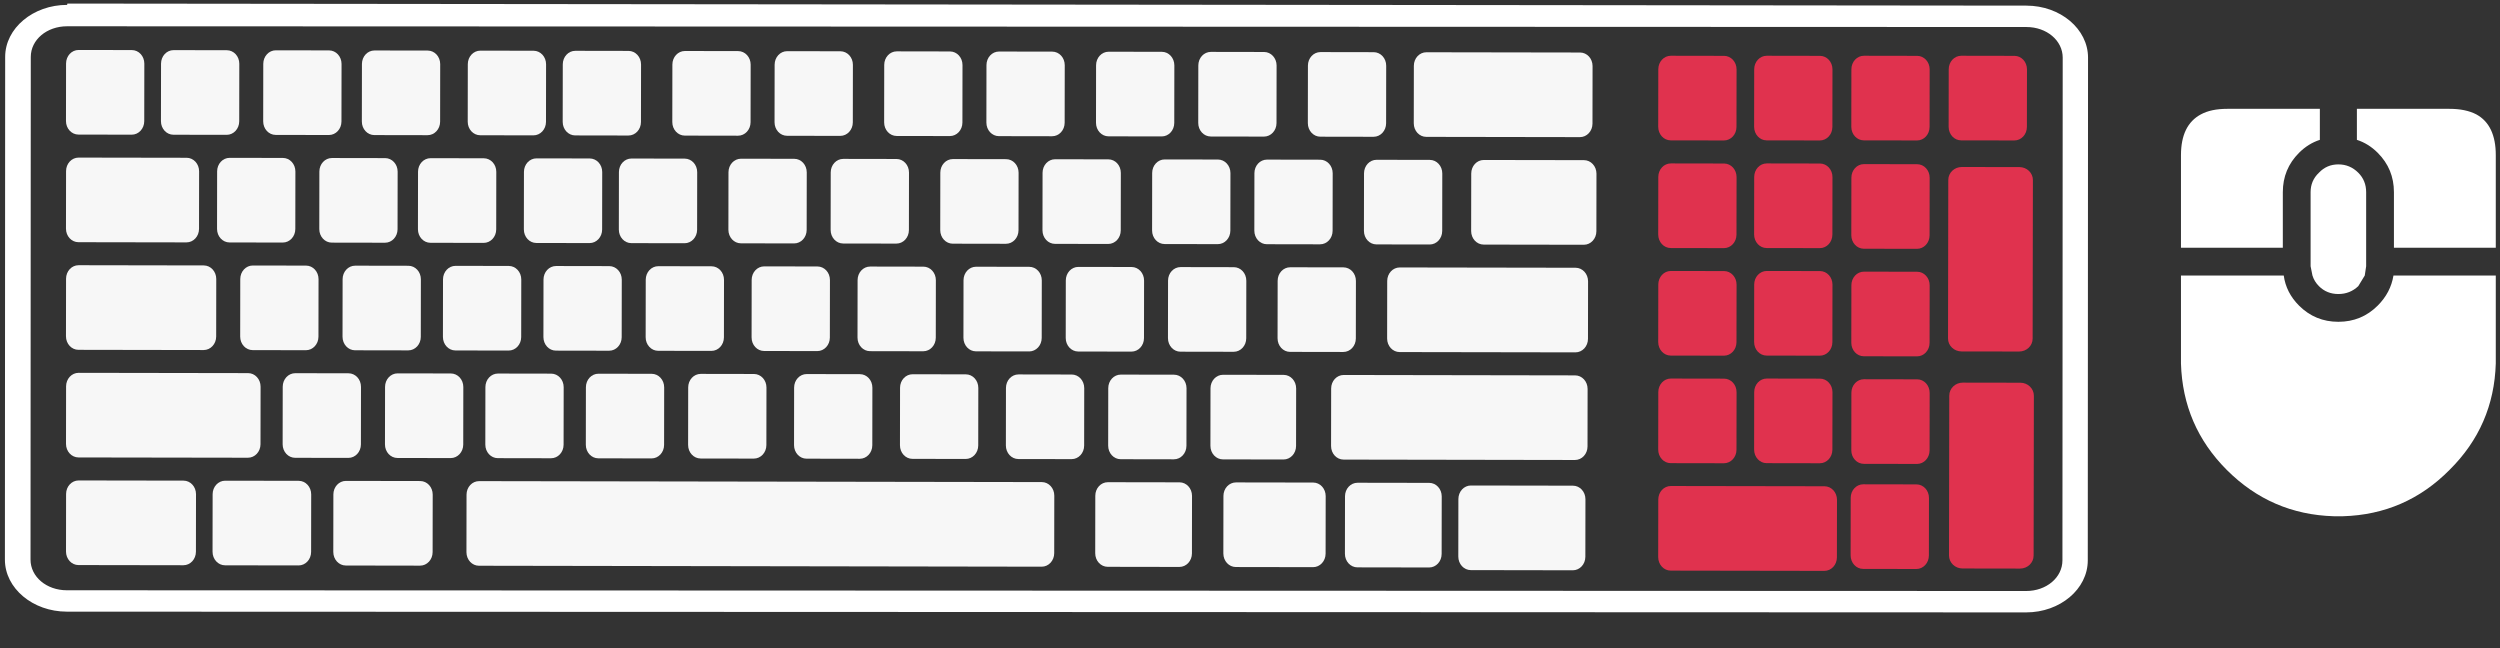 <?xml version="1.0" encoding="UTF-8" standalone="no"?>
<!-- Created with Inkscape (http://www.inkscape.org/) -->

<svg
   id="svg2"
   viewBox="0 0 270 70"
   version="1.2"
   width="270"
   height="70"
   xml:space="preserve"
   xmlns="http://www.w3.org/2000/svg"
   xmlns:svg="http://www.w3.org/2000/svg"
   xmlns:rdf="http://www.w3.org/1999/02/22-rdf-syntax-ns#"
   xmlns:cc="http://creativecommons.org/ns#"
   xmlns:dc="http://purl.org/dc/elements/1.1/"><rect x="0" y="0" width="270" height="70" fill="#333333" stroke="none"/><title
     id="title3716">keyboard</title><defs
     id="defs4"><style
       id="style4444"
       type="text/css" /><style
       id="style4444-3"
       type="text/css" /><style
       id="style4444-4"
       type="text/css" /></defs><flowRoot
     id="flowRoot6403"
     xml:space="preserve"
     style="font-style:italic;font-weight:bold;line-height:0.01%;font-family:'Plasmatica Rev';fill:#00aa00;stroke:#00aa00"
     transform="matrix(0.169,2.124,-2.124,0.169,479.229,-943.735)">
      <flowPara
   id="flowPara6409"
   style="font-size:8px;line-height:1.25" />
    </flowRoot><path
     id="rect454"
     style="opacity:0.96;fill:#ffffff;fill-opacity:1;stroke:none;stroke-width:0.559;stroke-opacity:1"
     d="m 8.49,5.397 5.748,0.01 c 0.749,0.001 1.351,0.654 1.35,1.464 l -0.009,6.214 c -0.001,0.81 -0.605,1.461 -1.355,1.46 l -5.748,-0.01 c -0.749,-0.001 -1.352,-0.654 -1.35,-1.464 l 0.009,-6.214 c 0.001,-0.81 0.605,-1.461 1.355,-1.46 z" /><path
     id="rect456"
     style="opacity:0.96;fill:#ffffff;fill-opacity:1;stroke:none;stroke-width:0.559;stroke-opacity:1"
     d="m 18.747,5.414 5.748,0.01 c 0.749,0.001 1.352,0.654 1.35,1.464 l -0.009,6.214 c -0.001,0.81 -0.605,1.461 -1.355,1.46 l -5.748,-0.01 c -0.749,-0.001 -1.352,-0.654 -1.35,-1.464 l 0.009,-6.214 C 17.394,6.064 17.998,5.413 18.747,5.414 Z" /><path
     id="rect458"
     style="opacity:0.96;fill:#ffffff;fill-opacity:1;stroke:none;stroke-width:0.559;stroke-opacity:1"
     d="m 29.789,5.433 5.748,0.01 c 0.749,0.001 1.351,0.654 1.35,1.464 l -0.009,6.214 c -0.001,0.81 -0.605,1.461 -1.355,1.46 l -5.748,-0.01 c -0.749,-0.001 -1.351,-0.654 -1.35,-1.464 l 0.009,-6.214 c 0.001,-0.81 0.605,-1.461 1.355,-1.46 z" /><path
     id="rect460"
     style="opacity:0.96;fill:#ffffff;fill-opacity:1;stroke:none;stroke-width:0.559;stroke-opacity:1"
     d="m 40.444,5.451 5.748,0.01 c 0.749,0.001 1.351,0.654 1.35,1.464 l -0.009,6.214 c -0.001,0.81 -0.605,1.461 -1.355,1.46 l -5.748,-0.01 c -0.749,-0.001 -1.352,-0.654 -1.35,-1.464 l 0.009,-6.214 c 0.001,-0.81 0.605,-1.461 1.355,-1.46 z" /><path
     id="rect462"
     style="opacity:0.96;fill:#ffffff;fill-opacity:1;stroke:none;stroke-width:0.559;stroke-opacity:1"
     d="m 51.878,5.47 5.748,0.01 c 0.749,0.001 1.352,0.654 1.35,1.464 l -0.009,6.214 c -0.001,0.81 -0.605,1.461 -1.355,1.46 l -5.748,-0.01 c -0.749,-0.001 -1.352,-0.654 -1.35,-1.464 l 0.009,-6.214 c 0.001,-0.81 0.605,-1.461 1.355,-1.46 z" /><path
     id="rect464"
     style="opacity:0.96;fill:#ffffff;fill-opacity:1;stroke:none;stroke-width:0.559;stroke-opacity:1"
     d="m 62.135,5.488 5.748,0.01 c 0.749,0.001 1.351,0.654 1.35,1.464 l -0.009,6.214 c -0.001,0.81 -0.605,1.461 -1.355,1.46 l -5.748,-0.01 c -0.749,-0.001 -1.351,-0.654 -1.35,-1.464 l 0.009,-6.214 C 60.782,6.138 61.386,5.486 62.135,5.488 Z" /><path
     id="rect466"
     style="opacity:0.96;fill:#ffffff;fill-opacity:1;stroke:none;stroke-width:0.559;stroke-opacity:1"
     d="m 73.973,5.508 5.748,0.01 c 0.749,0.001 1.352,0.654 1.35,1.464 l -0.009,6.214 c -0.001,0.81 -0.605,1.461 -1.355,1.46 l -5.748,-0.01 c -0.749,-0.001 -1.352,-0.654 -1.35,-1.464 l 0.009,-6.214 c 0.001,-0.81 0.605,-1.461 1.355,-1.46 z" /><path
     id="rect468"
     style="opacity:0.96;fill:#ffffff;fill-opacity:1;stroke:none;stroke-width:0.559;stroke-opacity:1"
     d="m 85.015,5.527 5.748,0.01 c 0.749,0.001 1.352,0.654 1.35,1.464 l -0.009,6.214 c -0.001,0.81 -0.605,1.461 -1.355,1.46 l -5.748,-0.01 c -0.749,-0.001 -1.352,-0.654 -1.35,-1.464 l 0.009,-6.214 c 0.001,-0.81 0.605,-1.461 1.355,-1.46 z" /><path
     id="rect470"
     style="opacity:0.96;fill:#ffffff;fill-opacity:1;stroke:none;stroke-width:0.559;stroke-opacity:1"
     d="m 96.852,5.547 5.748,0.01 c 0.749,0.001 1.351,0.654 1.35,1.464 l -0.009,6.214 c -0.001,0.81 -0.605,1.461 -1.355,1.46 l -5.748,-0.01 c -0.749,-0.001 -1.351,-0.654 -1.35,-1.464 l 0.009,-6.214 c 0.001,-0.81 0.605,-1.461 1.355,-1.46 z" /><path
     id="rect472"
     style="opacity:0.96;fill:#ffffff;fill-opacity:1;stroke:none;stroke-width:0.559;stroke-opacity:1"
     d="m 107.894,5.566 5.748,0.01 c 0.749,0.001 1.351,0.654 1.35,1.464 l -0.009,6.214 c -10e-4,0.81 -0.605,1.461 -1.355,1.46 l -5.748,-0.01 c -0.749,-0.001 -1.351,-0.654 -1.35,-1.464 l 0.009,-6.214 c 0.001,-0.81 0.605,-1.461 1.355,-1.46 z" /><path
     id="rect474"
     style="opacity:0.96;fill:#ffffff;fill-opacity:1;stroke:none;stroke-width:0.559;stroke-opacity:1"
     d="m 119.732,5.586 5.748,0.01 c 0.749,0.001 1.351,0.654 1.35,1.464 l -0.009,6.214 c -10e-4,0.81 -0.605,1.461 -1.355,1.46 l -5.748,-0.01 c -0.749,-0.001 -1.351,-0.654 -1.35,-1.464 l 0.009,-6.214 c 0.001,-0.81 0.605,-1.461 1.355,-1.46 z" /><path
     id="rect476"
     style="opacity:0.96;fill:#ffffff;fill-opacity:1;stroke:none;stroke-width:0.559;stroke-opacity:1"
     d="m 130.774,5.604 5.748,0.01 c 0.749,0.001 1.351,0.654 1.35,1.464 l -0.009,6.214 c -10e-4,0.81 -0.605,1.461 -1.355,1.46 l -5.748,-0.01 c -0.749,-0.001 -1.351,-0.654 -1.35,-1.464 l 0.009,-6.214 c 0.001,-0.81 0.605,-1.461 1.355,-1.46 z" /><path
     id="rect478"
     style="opacity:0.96;fill:#ffffff;fill-opacity:1;stroke:none;stroke-width:0.559;stroke-opacity:1"
     d="m 142.611,5.625 5.748,0.01 c 0.749,0.001 1.352,0.654 1.35,1.464 l -0.009,6.214 c -10e-4,0.81 -0.605,1.461 -1.355,1.46 l -5.748,-0.01 c -0.749,-0.001 -1.351,-0.654 -1.35,-1.464 l 0.009,-6.214 c 0.001,-0.81 0.605,-1.461 1.355,-1.46 z" /><path
     id="rect480"
     style="opacity:0.96;fill:#ffffff;fill-opacity:1;stroke:none;stroke-width:0.559;stroke-opacity:1"
     d="m 154.051,5.644 16.596,0.028 c 0.749,0.001 1.351,0.654 1.35,1.464 l -0.009,6.214 c -10e-4,0.81 -0.605,1.461 -1.355,1.46 l -16.596,-0.028 c -0.749,-0.001 -1.351,-0.654 -1.35,-1.464 l 0.009,-6.214 c 0.001,-0.81 0.605,-1.461 1.355,-1.46 z" /><path
     id="rect482"
     style="opacity:0.96;fill:#ffffff;fill-opacity:1;stroke:none;stroke-width:0.559;stroke-opacity:1"
     d="m 8.489,17.02 11.665,0.02 c 0.749,0.001 1.351,0.654 1.35,1.464 l -0.009,6.214 c -0.001,0.81 -0.605,1.461 -1.355,1.46 L 8.476,26.158 c -0.749,-0.001 -1.352,-0.654 -1.35,-1.464 l 0.009,-6.214 c 0.001,-0.81 0.605,-1.461 1.355,-1.46 z" /><path
     id="rect484"
     style="opacity:0.96;fill:#ffffff;fill-opacity:1;stroke:none;stroke-width:0.559;stroke-opacity:1"
     d="m 24.805,17.047 5.748,0.01 c 0.749,0.001 1.352,0.654 1.35,1.464 l -0.009,6.214 c -0.001,0.81 -0.605,1.461 -1.355,1.46 l -5.748,-0.01 c -0.749,-0.001 -1.351,-0.654 -1.35,-1.464 l 0.009,-6.214 c 0.001,-0.81 0.605,-1.461 1.355,-1.46 z" /><path
     id="rect486"
     style="opacity:0.96;fill:#ffffff;fill-opacity:1;stroke:none;stroke-width:0.559;stroke-opacity:1"
     d="m 35.847,17.066 5.748,0.01 c 0.749,0.001 1.352,0.654 1.35,1.464 l -0.009,6.214 c -0.001,0.81 -0.605,1.461 -1.355,1.46 l -5.748,-0.01 c -0.749,-0.001 -1.352,-0.654 -1.35,-1.464 l 0.009,-6.214 c 0.001,-0.81 0.605,-1.461 1.355,-1.46 z" /><path
     id="rect488"
     style="opacity:0.96;fill:#ffffff;fill-opacity:1;stroke:none;stroke-width:0.559;stroke-opacity:1"
     d="m 46.502,17.084 5.748,0.01 c 0.749,0.001 1.352,0.654 1.35,1.464 l -0.009,6.214 c -0.001,0.81 -0.605,1.461 -1.355,1.46 l -5.748,-0.01 c -0.749,-0.001 -1.352,-0.654 -1.35,-1.464 l 0.009,-6.214 c 0.001,-0.81 0.605,-1.461 1.355,-1.46 z" /><path
     id="rect490"
     style="opacity:0.96;fill:#ffffff;fill-opacity:1;stroke:none;stroke-width:0.559;stroke-opacity:1"
     d="m 57.941,17.104 5.748,0.01 c 0.749,0.001 1.352,0.654 1.35,1.464 l -0.009,6.214 c -0.001,0.81 -0.605,1.461 -1.355,1.46 l -5.748,-0.01 c -0.749,-0.001 -1.351,-0.654 -1.35,-1.464 l 0.009,-6.214 c 0.001,-0.81 0.605,-1.461 1.355,-1.46 z" /><path
     id="rect492"
     style="opacity:0.96;fill:#ffffff;fill-opacity:1;stroke:none;stroke-width:0.559;stroke-opacity:1"
     d="m 68.199,17.121 5.748,0.01 c 0.749,0.001 1.351,0.654 1.35,1.464 l -0.009,6.214 c -0.001,0.81 -0.605,1.461 -1.355,1.46 l -5.748,-0.01 c -0.749,-0.001 -1.352,-0.654 -1.35,-1.464 l 0.009,-6.214 c 0.001,-0.81 0.605,-1.461 1.355,-1.46 z" /><path
     id="rect494"
     style="opacity:0.96;fill:#ffffff;fill-opacity:1;stroke:none;stroke-width:0.559;stroke-opacity:1"
     d="m 80.031,17.141 5.748,0.01 c 0.749,0.001 1.351,0.654 1.35,1.464 l -0.009,6.214 c -0.001,0.81 -0.605,1.461 -1.355,1.46 l -5.748,-0.01 c -0.749,-0.001 -1.351,-0.654 -1.35,-1.464 l 0.009,-6.214 c 0.001,-0.81 0.605,-1.461 1.355,-1.46 z" /><path
     id="rect496"
     style="opacity:0.96;fill:#ffffff;fill-opacity:1;stroke:none;stroke-width:0.559;stroke-opacity:1"
     d="m 91.073,17.16 5.748,0.01 c 0.749,0.001 1.352,0.654 1.35,1.464 l -0.009,6.214 c -0.001,0.81 -0.605,1.461 -1.355,1.46 l -5.748,-0.01 c -0.749,-0.001 -1.352,-0.654 -1.35,-1.464 l 0.009,-6.214 c 0.001,-0.81 0.605,-1.461 1.355,-1.46 z" /><path
     id="rect498"
     style="opacity:0.96;fill:#ffffff;fill-opacity:1;stroke:none;stroke-width:0.559;stroke-opacity:1"
     d="m 102.91,17.18 5.748,0.01 c 0.749,0.001 1.351,0.654 1.35,1.464 l -0.009,6.214 c -0.001,0.81 -0.605,1.461 -1.355,1.46 l -5.748,-0.01 c -0.749,-0.001 -1.351,-0.654 -1.35,-1.464 l 0.009,-6.214 c 0.001,-0.81 0.605,-1.461 1.355,-1.46 z" /><path
     id="rect500"
     style="opacity:0.96;fill:#ffffff;fill-opacity:1;stroke:none;stroke-width:0.559;stroke-opacity:1"
     d="m 113.952,17.199 5.748,0.01 c 0.749,0.001 1.351,0.654 1.35,1.464 l -0.009,6.214 c -0.001,0.81 -0.605,1.461 -1.355,1.46 l -5.748,-0.01 c -0.749,-0.001 -1.351,-0.654 -1.35,-1.464 l 0.009,-6.214 c 0.001,-0.81 0.605,-1.461 1.355,-1.46 z" /><path
     id="rect502"
     style="opacity:0.96;fill:#ffffff;fill-opacity:1;stroke:none;stroke-width:0.559;stroke-opacity:1"
     d="m 125.79,17.219 5.748,0.01 c 0.749,0.001 1.351,0.654 1.35,1.464 l -0.009,6.214 c -0.001,0.81 -0.605,1.461 -1.355,1.46 l -5.748,-0.01 c -0.749,-0.001 -1.351,-0.654 -1.35,-1.464 l 0.009,-6.214 c 0.001,-0.81 0.605,-1.461 1.355,-1.46 z" /><path
     id="rect504"
     style="opacity:0.96;fill:#ffffff;fill-opacity:1;stroke:none;stroke-width:0.559;stroke-opacity:1"
     d="m 136.832,17.238 5.748,0.01 c 0.749,0.001 1.351,0.654 1.35,1.464 l -0.009,6.214 c -0.001,0.81 -0.605,1.461 -1.355,1.46 l -5.748,-0.01 c -0.749,-0.001 -1.351,-0.654 -1.35,-1.464 l 0.009,-6.214 c 0.001,-0.81 0.605,-1.461 1.355,-1.46 z" /><path
     id="rect506"
     style="opacity:0.96;fill:#ffffff;fill-opacity:1;stroke:none;stroke-width:0.559;stroke-opacity:1"
     d="m 148.669,17.258 5.748,0.01 c 0.749,0.001 1.351,0.654 1.35,1.464 l -0.009,6.214 c -0.001,0.81 -0.605,1.461 -1.355,1.46 l -5.748,-0.01 c -0.749,-0.001 -1.351,-0.654 -1.35,-1.464 l 0.009,-6.214 c 0.001,-0.81 0.605,-1.461 1.355,-1.46 z" /><path
     id="rect508"
     style="opacity:0.96;fill:#ffffff;fill-opacity:1;stroke:none;stroke-width:0.559;stroke-opacity:1"
     d="m 160.249,17.278 10.82,0.018 c 0.749,0.001 1.351,0.654 1.35,1.464 l -0.009,6.214 c -0.001,0.81 -0.605,1.461 -1.355,1.46 l -10.82,-0.018 c -0.749,-0.001 -1.351,-0.654 -1.35,-1.464 l 0.009,-6.214 c 0.001,-0.81 0.605,-1.461 1.355,-1.46 z" /><path
     id="rect510"
     style="opacity:0.96;fill:#ffffff;fill-opacity:1;stroke:none;stroke-width:0.559;stroke-opacity:1"
     d="m 8.488,28.643 13.518,0.023 c 0.749,0.001 1.351,0.654 1.35,1.464 l -0.009,6.214 c -0.001,0.81 -0.605,1.461 -1.355,1.46 L 8.475,37.781 c -0.749,-0.001 -1.352,-0.654 -1.35,-1.464 l 0.009,-6.214 c 0.001,-0.81 0.605,-1.461 1.355,-1.46 z" /><path
     id="rect512"
     style="opacity:0.96;fill:#ffffff;fill-opacity:1;stroke:none;stroke-width:0.559;stroke-opacity:1"
     d="m 27.304,28.675 5.748,0.01 c 0.749,0.001 1.352,0.654 1.35,1.464 l -0.009,6.214 c -0.001,0.81 -0.605,1.461 -1.355,1.46 l -5.748,-0.01 c -0.749,-0.001 -1.352,-0.654 -1.35,-1.464 l 0.009,-6.214 c 0.001,-0.81 0.605,-1.461 1.355,-1.46 z" /><path
     id="rect514"
     style="opacity:0.96;fill:#ffffff;fill-opacity:1;stroke:none;stroke-width:0.559;stroke-opacity:1"
     d="m 38.357,28.693 5.748,0.01 c 0.749,0.001 1.352,0.654 1.35,1.464 l -0.009,6.214 c -0.001,0.81 -0.605,1.461 -1.355,1.46 l -5.748,-0.01 c -0.749,-0.001 -1.351,-0.654 -1.35,-1.464 l 0.009,-6.214 c 0.001,-0.81 0.605,-1.461 1.355,-1.46 z" /><path
     id="rect516"
     style="opacity:0.96;fill:#ffffff;fill-opacity:1;stroke:none;stroke-width:0.559;stroke-opacity:1"
     d="m 49.2,28.712 5.748,0.01 c 0.749,0.001 1.351,0.654 1.35,1.464 l -0.009,6.214 c -0.001,0.81 -0.605,1.461 -1.355,1.46 l -5.748,-0.01 c -0.749,-0.001 -1.351,-0.654 -1.35,-1.464 l 0.009,-6.214 c 0.001,-0.81 0.605,-1.461 1.355,-1.46 z" /><path
     id="rect518"
     style="opacity:0.96;fill:#ffffff;fill-opacity:1;stroke:none;stroke-width:0.559;stroke-opacity:1"
     d="m 60.053,28.73 5.748,0.01 c 0.749,0.001 1.352,0.654 1.35,1.464 l -0.009,6.214 c -0.001,0.81 -0.605,1.461 -1.355,1.46 l -5.748,-0.01 c -0.749,-0.001 -1.351,-0.654 -1.35,-1.464 l 0.009,-6.214 c 0.001,-0.81 0.605,-1.461 1.355,-1.46 z" /><path
     id="rect520"
     style="opacity:0.96;fill:#ffffff;fill-opacity:1;stroke:none;stroke-width:0.559;stroke-opacity:1"
     d="m 71.095,28.749 5.748,0.01 c 0.749,0.001 1.352,0.654 1.35,1.464 l -0.009,6.214 c -0.001,0.81 -0.605,1.461 -1.355,1.46 l -5.748,-0.01 c -0.749,-0.001 -1.352,-0.654 -1.35,-1.464 l 0.009,-6.214 c 0.001,-0.81 0.605,-1.461 1.355,-1.46 z" /><path
     id="rect522"
     style="opacity:0.96;fill:#ffffff;fill-opacity:1;stroke:none;stroke-width:0.559;stroke-opacity:1"
     d="m 82.535,28.769 5.748,0.01 c 0.749,0.001 1.352,0.654 1.35,1.464 l -0.009,6.214 c -0.001,0.81 -0.605,1.461 -1.355,1.46 l -5.748,-0.01 c -0.749,-0.001 -1.352,-0.654 -1.35,-1.464 l 0.009,-6.214 c 0.001,-0.81 0.605,-1.461 1.355,-1.46 z" /><path
     id="rect524"
     style="opacity:0.96;fill:#ffffff;fill-opacity:1;stroke:none;stroke-width:0.559;stroke-opacity:1"
     d="m 93.975,28.788 5.748,0.01 c 0.749,0.001 1.351,0.654 1.35,1.464 l -0.009,6.214 c -0.001,0.81 -0.605,1.461 -1.355,1.46 l -5.748,-0.01 c -0.749,-0.001 -1.352,-0.654 -1.35,-1.464 l 0.009,-6.214 c 0.001,-0.81 0.605,-1.461 1.355,-1.46 z" /><path
     id="rect526"
     style="opacity:0.96;fill:#ffffff;fill-opacity:1;stroke:none;stroke-width:0.559;stroke-opacity:1"
     d="m 105.415,28.807 5.748,0.01 c 0.749,0.001 1.351,0.654 1.35,1.464 l -0.009,6.214 c -10e-4,0.81 -0.605,1.461 -1.355,1.46 l -5.748,-0.01 c -0.749,-0.001 -1.351,-0.654 -1.35,-1.464 l 0.009,-6.214 c 0.001,-0.81 0.605,-1.461 1.355,-1.46 z" /><path
     id="rect528"
     style="opacity:0.96;fill:#ffffff;fill-opacity:1;stroke:none;stroke-width:0.559;stroke-opacity:1"
     d="m 116.462,28.826 5.748,0.01 c 0.749,0.001 1.351,0.654 1.35,1.464 l -0.009,6.214 c -0.001,0.81 -0.605,1.461 -1.355,1.46 l -5.748,-0.01 c -0.749,-0.001 -1.351,-0.654 -1.35,-1.464 l 0.009,-6.214 c 10e-4,-0.81 0.605,-1.461 1.355,-1.46 z" /><path
     id="rect530"
     style="opacity:0.96;fill:#ffffff;fill-opacity:1;stroke:none;stroke-width:0.559;stroke-opacity:1"
     d="m 127.504,28.845 5.748,0.01 c 0.749,0.001 1.351,0.654 1.35,1.464 l -0.009,6.214 c -0.001,0.81 -0.605,1.461 -1.355,1.46 l -5.748,-0.01 c -0.749,-0.001 -1.351,-0.654 -1.35,-1.464 l 0.009,-6.214 c 10e-4,-0.81 0.605,-1.461 1.355,-1.46 z" /><path
     id="rect532"
     style="opacity:0.96;fill:#ffffff;fill-opacity:1;stroke:none;stroke-width:0.559;stroke-opacity:1"
     d="m 139.341,28.865 5.748,0.01 c 0.749,0.001 1.352,0.654 1.35,1.464 l -0.009,6.214 c -0.001,0.81 -0.605,1.461 -1.355,1.46 l -5.748,-0.01 c -0.749,-0.001 -1.351,-0.654 -1.35,-1.464 l 0.009,-6.214 c 10e-4,-0.81 0.605,-1.461 1.355,-1.46 z" /><path
     id="rect534"
     style="opacity:0.96;fill:#ffffff;fill-opacity:1;stroke:none;stroke-width:0.559;stroke-opacity:1"
     d="m 151.174,28.885 18.987,0.032 c 0.749,0.001 1.351,0.654 1.35,1.464 l -0.009,6.214 c -0.001,0.81 -0.605,1.461 -1.355,1.46 l -18.987,-0.032 c -0.749,-0.001 -1.351,-0.654 -1.35,-1.464 l 0.009,-6.214 c 0.001,-0.81 0.605,-1.461 1.355,-1.46 z" /><path
     id="rect536"
     style="opacity:0.96;fill:#ffffff;fill-opacity:1;stroke:none;stroke-width:0.559;stroke-opacity:1"
     d="m 8.493,40.266 18.3,0.031 c 0.749,0.001 1.352,0.654 1.35,1.464 l -0.009,6.214 c -0.001,0.81 -0.605,1.461 -1.355,1.46 L 8.48,49.404 C 7.731,49.402 7.128,48.749 7.129,47.939 l 0.009,-6.214 c 0.001,-0.81 0.605,-1.461 1.355,-1.46 z" /><path
     id="rect538"
     style="opacity:0.96;fill:#ffffff;fill-opacity:1;stroke:none;stroke-width:0.559;stroke-opacity:1"
     d="m 31.889,40.305 5.748,0.01 c 0.749,0.001 1.352,0.654 1.35,1.464 l -0.009,6.214 c -0.001,0.81 -0.605,1.461 -1.355,1.46 l -5.748,-0.01 c -0.749,-0.001 -1.351,-0.654 -1.35,-1.464 l 0.009,-6.214 c 0.001,-0.81 0.605,-1.461 1.355,-1.46 z" /><path
     id="rect540"
     style="opacity:0.96;fill:#ffffff;fill-opacity:1;stroke:none;stroke-width:0.559;stroke-opacity:1"
     d="m 42.941,40.324 5.748,0.01 c 0.749,0.001 1.352,0.654 1.35,1.464 l -0.009,6.214 c -0.001,0.81 -0.605,1.461 -1.355,1.46 l -5.748,-0.01 c -0.749,-0.001 -1.352,-0.654 -1.35,-1.464 l 0.009,-6.214 c 0.001,-0.81 0.605,-1.461 1.355,-1.46 z" /><path
     id="rect542"
     style="opacity:0.96;fill:#ffffff;fill-opacity:1;stroke:none;stroke-width:0.559;stroke-opacity:1"
     d="m 53.779,40.343 5.748,0.01 c 0.749,0.001 1.352,0.654 1.35,1.464 l -0.009,6.214 c -0.001,0.81 -0.605,1.461 -1.355,1.46 l -5.748,-0.01 c -0.749,-0.001 -1.352,-0.654 -1.35,-1.464 l 0.009,-6.214 c 0.001,-0.81 0.605,-1.461 1.355,-1.46 z" /><path
     id="rect544"
     style="opacity:0.96;fill:#ffffff;fill-opacity:1;stroke:none;stroke-width:0.559;stroke-opacity:1"
     d="m 64.633,40.361 5.748,0.01 c 0.749,0.001 1.351,0.654 1.35,1.464 l -0.009,6.214 c -0.001,0.81 -0.605,1.461 -1.355,1.46 l -5.748,-0.01 c -0.749,-0.001 -1.351,-0.654 -1.35,-1.464 l 0.009,-6.214 c 0.001,-0.81 0.605,-1.461 1.355,-1.46 z" /><path
     id="rect546"
     style="opacity:0.96;fill:#ffffff;fill-opacity:1;stroke:none;stroke-width:0.559;stroke-opacity:1"
     d="m 75.68,40.38 5.748,0.01 c 0.749,0.001 1.352,0.654 1.35,1.464 l -0.009,6.214 c -0.001,0.81 -0.605,1.461 -1.355,1.46 l -5.748,-0.01 c -0.749,-0.001 -1.352,-0.654 -1.35,-1.464 l 0.009,-6.214 c 0.001,-0.81 0.605,-1.461 1.355,-1.46 z" /><path
     id="rect548"
     style="opacity:0.96;fill:#ffffff;fill-opacity:1;stroke:none;stroke-width:0.559;stroke-opacity:1"
     d="m 87.12,40.399 5.748,0.01 c 0.749,0.001 1.352,0.654 1.35,1.464 l -0.009,6.214 c -0.001,0.81 -0.605,1.461 -1.355,1.46 l -5.748,-0.01 c -0.749,-0.001 -1.351,-0.654 -1.35,-1.464 l 0.009,-6.214 c 0.001,-0.81 0.605,-1.461 1.355,-1.46 z" /><path
     id="rect550"
     style="opacity:0.96;fill:#ffffff;fill-opacity:1;stroke:none;stroke-width:0.559;stroke-opacity:1"
     d="m 98.56,40.419 5.748,0.01 c 0.749,0.001 1.351,0.654 1.35,1.464 l -0.009,6.214 c -0.001,0.81 -0.605,1.461 -1.355,1.46 l -5.748,-0.01 c -0.749,-0.001 -1.351,-0.654 -1.35,-1.464 l 0.009,-6.214 c 0.001,-0.81 0.605,-1.461 1.355,-1.46 z" /><path
     id="rect552"
     style="opacity:0.96;fill:#ffffff;fill-opacity:1;stroke:none;stroke-width:0.559;stroke-opacity:1"
     d="m 109.999,40.438 5.748,0.01 c 0.749,0.001 1.351,0.654 1.35,1.464 l -0.009,6.214 c -0.001,0.81 -0.605,1.461 -1.355,1.46 l -5.748,-0.01 c -0.749,-0.001 -1.351,-0.654 -1.35,-1.464 l 0.009,-6.214 c 0.001,-0.81 0.605,-1.461 1.355,-1.46 z" /><path
     id="rect554"
     style="opacity:0.96;fill:#ffffff;fill-opacity:1;stroke:none;stroke-width:0.559;stroke-opacity:1"
     d="m 121.047,40.457 5.748,0.01 c 0.749,0.001 1.351,0.654 1.35,1.464 l -0.009,6.214 c -0.001,0.81 -0.605,1.461 -1.355,1.46 l -5.748,-0.01 c -0.749,-0.001 -1.351,-0.654 -1.35,-1.464 l 0.009,-6.214 c 0.001,-0.81 0.605,-1.461 1.355,-1.46 z" /><path
     id="rect556"
     style="opacity:0.96;fill:#ffffff;fill-opacity:1;stroke:none;stroke-width:0.559;stroke-opacity:1"
     d="m 132.089,40.476 6.545,0.011 c 0.749,0.001 1.351,0.654 1.35,1.464 l -0.009,6.214 c -0.001,0.81 -0.605,1.461 -1.355,1.46 l -6.545,-0.011 c -0.749,-0.001 -1.351,-0.654 -1.35,-1.464 l 0.009,-6.214 c 0.001,-0.81 0.605,-1.461 1.355,-1.46 z" /><path
     id="rect558"
     style="opacity:0.96;fill:#ffffff;fill-opacity:1;stroke:none;stroke-width:0.559;stroke-opacity:1"
     d="m 145.12,40.498 24.991,0.043 c 0.749,0.001 1.351,0.654 1.35,1.464 l -0.009,6.214 c -0.001,0.81 -0.605,1.461 -1.355,1.46 l -24.991,-0.043 c -0.749,-0.001 -1.351,-0.654 -1.35,-1.464 l 0.009,-6.214 c 0.001,-0.81 0.605,-1.461 1.355,-1.46 z" /><path
     id="rect560"
     style="opacity:0.96;fill:#ffffff;fill-opacity:1;stroke:none;stroke-width:0.559;stroke-opacity:1"
     d="m 8.492,51.889 11.327,0.019 c 0.749,0.001 1.351,0.654 1.35,1.464 l -0.009,6.214 c -0.001,0.81 -0.605,1.461 -1.355,1.46 L 8.479,61.027 c -0.749,-0.001 -1.352,-0.654 -1.35,-1.464 l 0.009,-6.214 c 0.001,-0.81 0.605,-1.461 1.355,-1.46 z" /><path
     id="rect562"
     style="opacity:0.96;fill:#ffffff;fill-opacity:1;stroke:none;stroke-width:0.559;stroke-opacity:1"
     d="m 24.319,51.916 7.94,0.013 c 0.749,0.001 1.351,0.654 1.35,1.464 l -0.009,6.214 c -0.001,0.81 -0.605,1.461 -1.355,1.46 l -7.94,-0.013 c -0.749,-0.001 -1.351,-0.654 -1.35,-1.464 l 0.009,-6.214 c 0.001,-0.81 0.605,-1.461 1.355,-1.46 z" /><path
     id="rect564"
     style="opacity:0.96;fill:#ffffff;fill-opacity:1;stroke:none;stroke-width:0.559;stroke-opacity:1"
     d="m 37.36,51.938 8.022,0.014 c 0.749,0.001 1.351,0.654 1.35,1.464 l -0.009,6.214 c -0.001,0.81 -0.605,1.461 -1.355,1.46 l -8.022,-0.014 c -0.749,-0.001 -1.351,-0.654 -1.35,-1.464 l 0.009,-6.214 c 0.001,-0.81 0.605,-1.461 1.355,-1.46 z" /><path
     id="rect566"
     style="opacity:0.96;fill:#ffffff;fill-opacity:1;stroke:none;stroke-width:0.559;stroke-opacity:1"
     d="m 51.741,51.962 60.773,0.103 c 0.749,0.001 1.351,0.654 1.35,1.464 l -0.009,6.214 c -0.001,0.81 -0.605,1.461 -1.355,1.46 L 51.727,61.1 c -0.749,-0.001 -1.351,-0.654 -1.35,-1.464 l 0.009,-6.214 c 0.001,-0.81 0.605,-1.461 1.355,-1.46 z" /><path
     id="rect568"
     style="opacity:0.96;fill:#ffffff;fill-opacity:1;stroke:none;stroke-width:0.559;stroke-opacity:1"
     d="m 119.648,52.078 7.74,0.013 c 0.749,0.001 1.351,0.654 1.35,1.464 l -0.009,6.214 c -0.001,0.81 -0.605,1.461 -1.355,1.46 l -7.74,-0.013 c -0.749,-0.001 -1.351,-0.654 -1.35,-1.464 l 0.009,-6.214 c 10e-4,-0.81 0.605,-1.461 1.355,-1.46 z" /><path
     id="rect570"
     style="opacity:0.96;fill:#ffffff;fill-opacity:1;stroke:none;stroke-width:0.559;stroke-opacity:1"
     d="m 133.486,52.101 8.338,0.014 c 0.749,0.001 1.351,0.654 1.35,1.464 l -0.009,6.214 c -0.001,0.81 -0.605,1.461 -1.355,1.46 l -8.338,-0.014 c -0.749,-0.001 -1.351,-0.654 -1.35,-1.464 l 0.009,-6.214 c 0.001,-0.81 0.605,-1.461 1.355,-1.46 z" /><path
     id="rect572"
     style="opacity:0.96;fill:#ffffff;fill-opacity:1;stroke:none;stroke-width:0.559;stroke-opacity:1"
     d="m 158.861,52.434 11.017,0.019 c 0.749,0.001 1.351,0.654 1.35,1.464 l -0.009,6.214 c -0.001,0.81 -0.605,1.461 -1.355,1.46 l -11.017,-0.019 c -0.749,-0.001 -1.351,-0.654 -1.35,-1.464 l 0.009,-6.214 c 0.001,-0.81 0.605,-1.461 1.355,-1.46 z" /><path
     id="rect3364"
     style="color:#000000;text-indent:0;text-transform:none;fill:#ffffff;fill-opacity:1;stroke:none;stroke-width:0.914;stroke-opacity:1"
     d="M 7.248,0.528 C 3.58,0.526 0.559,3.047 0.558,6.142 L 0.53,60.439 c -0.002,3.095 3.016,5.617 6.684,5.619 L 218.822,66.139 c 3.668,0.002 6.657,-2.519 6.658,-5.614 l 0.028,-54.298 c 0.002,-3.095 -2.985,-5.617 -6.653,-5.619 L 7.277,0.386 Z M 7.246,2.838 218.855,2.918 c 2.191,8.408e-4 3.918,1.459 3.917,3.308 l -0.029,54.298 c -0.001,1.849 -1.73,3.306 -3.92,3.305 L 7.214,63.749 C 5.023,63.748 3.296,62.289 3.297,60.441 L 3.325,6.143 C 3.326,4.294 5.055,2.837 7.246,2.838 Z" /><path
     stroke="none"
     fill="#ffffff"
     d="m 254.544,11.754 h 10 q 1.75,0 2.9,0.6 2.1,1.15 2.1,4.4 v 10 h -11 v -6 q 0,-2.5 -1.75,-4.25 -1,-1 -2.25,-1.4 v -3.35 m -4.1,6.9 q 0.85,-0.9 2.1,-0.9 1.25,0 2.15,0.9 0.85,0.85 0.85,2.1 v 8 l -0.15,1 -0.7,1.15 q -0.9,0.85 -2.15,0.85 -1.25,0 -2.1,-0.85 -0.5,-0.5 -0.7,-1.15 l -0.2,-1 v -8 q 0,-1.25 0.9,-2.1 m -14.9,11.1 h 11.1 q 0.25,1.85 1.65,3.25 1.75,1.75 4.25,1.75 2.5,0 4.25,-1.75 1.4,-1.4 1.7,-3.25 h 11.05 v 9.5 q -0.2,6.75 -5,11.5 -4.75,4.8 -11.5,5 h -1 q -6.75,-0.2 -11.55,-5 -4.75,-4.75 -4.95,-11.5 v -9.5 m 5,-18 h 10 v 3.35 q -1.25,0.4 -2.25,1.4 -1.75,1.75 -1.75,4.25 v 6 h -11 v -10 q 0,-3.25 2.15,-4.4 1.1,-0.6 2.85,-0.6"
     id="path1" /><path
     id="rect454-2"
     style="opacity:0.96;fill:#ffffff;fill-opacity:1;stroke:none;stroke-width:0.559;stroke-opacity:1"
     d="m 53.983,79.71 5.748,0.01 c 0.749,0.001 1.351,0.654 1.35,1.464 l -0.009,6.214 c -0.001,0.81 -0.605,1.461 -1.355,1.46 l -5.748,-0.01 c -0.749,-0.001 -1.351,-0.654 -1.35,-1.464 l 0.009,-6.214 c 0.001,-0.81 0.605,-1.461 1.355,-1.46 z" /><path
     id="rect456-5"
     style="opacity:0.96;fill:#ffffff;fill-opacity:1;stroke:none;stroke-width:0.559;stroke-opacity:1"
     d="m 64.24,79.728 5.748,0.01 c 0.749,0.001 1.352,0.654 1.35,1.464 l -0.009,6.214 c -0.001,0.81 -0.605,1.461 -1.355,1.46 l -5.748,-0.01 c -0.749,-0.001 -1.352,-0.654 -1.35,-1.464 l 0.009,-6.214 c 0.001,-0.81 0.605,-1.461 1.355,-1.46 z" /><path
     id="rect458-2"
     style="opacity:0.96;fill:#ffffff;fill-opacity:1;stroke:none;stroke-width:0.559;stroke-opacity:1"
     d="m 75.282,79.746 5.748,0.01 c 0.749,0.001 1.351,0.654 1.35,1.464 l -0.009,6.214 c -0.001,0.81 -0.605,1.461 -1.355,1.46 l -5.748,-0.01 c -0.749,-0.001 -1.351,-0.654 -1.35,-1.464 l 0.009,-6.214 c 0.001,-0.81 0.605,-1.461 1.355,-1.46 z" /><path
     id="rect460-0"
     style="opacity:0.96;fill:#ffffff;fill-opacity:1;stroke:none;stroke-width:0.559;stroke-opacity:1"
     d="m 85.937,79.764 5.748,0.01 c 0.749,0.001 1.351,0.654 1.35,1.464 l -0.009,6.214 c -0.001,0.81 -0.605,1.461 -1.355,1.46 l -5.748,-0.01 c -0.749,-0.001 -1.352,-0.654 -1.35,-1.464 l 0.009,-6.214 c 0.001,-0.81 0.605,-1.461 1.355,-1.46 z" /><path
     id="rect462-2"
     style="opacity:0.96;fill:#ffffff;fill-opacity:1;stroke:none;stroke-width:0.559;stroke-opacity:1"
     d="m 97.371,79.784 5.748,0.01 c 0.749,0.001 1.351,0.654 1.35,1.464 l -0.009,6.214 c -0.001,0.81 -0.605,1.461 -1.355,1.46 l -5.748,-0.01 c -0.749,-0.001 -1.352,-0.654 -1.35,-1.464 l 0.009,-6.214 c 0.001,-0.81 0.605,-1.461 1.355,-1.46 z" /><path
     id="rect464-2"
     style="opacity:0.96;fill:#ffffff;fill-opacity:1;stroke:none;stroke-width:0.559;stroke-opacity:1"
     d="m 107.628,79.801 5.748,0.01 c 0.749,0.001 1.351,0.654 1.35,1.464 l -0.009,6.214 c -0.001,0.81 -0.605,1.461 -1.355,1.46 l -5.748,-0.01 c -0.749,-0.001 -1.351,-0.654 -1.35,-1.464 l 0.009,-6.214 c 10e-4,-0.81 0.605,-1.461 1.355,-1.46 z" /><path
     id="rect466-7"
     style="opacity:0.96;fill:#ffffff;fill-opacity:1;stroke:none;stroke-width:0.559;stroke-opacity:1"
     d="m 119.466,79.821 5.748,0.01 c 0.749,0.001 1.351,0.654 1.35,1.464 l -0.009,6.214 c -0.001,0.81 -0.605,1.461 -1.355,1.46 l -5.748,-0.01 c -0.749,-0.001 -1.352,-0.654 -1.35,-1.464 l 0.009,-6.214 c 10e-4,-0.81 0.605,-1.461 1.355,-1.46 z" /><path
     id="rect468-0"
     style="opacity:0.96;fill:#ffffff;fill-opacity:1;stroke:none;stroke-width:0.559;stroke-opacity:1"
     d="m 130.508,79.84 5.748,0.01 c 0.749,0.001 1.351,0.654 1.35,1.464 l -0.009,6.214 c -0.001,0.81 -0.605,1.461 -1.355,1.46 l -5.748,-0.01 c -0.749,-0.001 -1.351,-0.654 -1.35,-1.464 l 0.009,-6.214 c 0.001,-0.81 0.605,-1.461 1.355,-1.46 z" /><path
     id="rect470-8"
     style="opacity:0.96;fill:#ffffff;fill-opacity:1;stroke:none;stroke-width:0.559;stroke-opacity:1"
     d="m 142.345,79.86 5.748,0.01 c 0.749,0.001 1.351,0.654 1.35,1.464 l -0.009,6.214 c -0.001,0.81 -0.605,1.461 -1.355,1.46 l -5.748,-0.01 c -0.749,-0.001 -1.351,-0.654 -1.35,-1.464 l 0.009,-6.214 c 0.001,-0.81 0.605,-1.461 1.355,-1.46 z" /><path
     id="rect472-4"
     style="opacity:0.96;fill:#ffffff;fill-opacity:1;stroke:none;stroke-width:0.559;stroke-opacity:1"
     d="m 153.387,79.879 5.748,0.01 c 0.749,0.001 1.351,0.654 1.35,1.464 l -0.009,6.214 c -0.001,0.81 -0.605,1.461 -1.355,1.46 l -5.748,-0.01 c -0.749,-0.001 -1.351,-0.654 -1.35,-1.464 l 0.009,-6.214 c 0.001,-0.81 0.605,-1.461 1.355,-1.46 z" /><path
     id="rect474-2"
     style="opacity:0.96;fill:#ffffff;fill-opacity:1;stroke:none;stroke-width:0.559;stroke-opacity:1"
     d="m 165.225,79.899 5.748,0.01 c 0.749,0.001 1.351,0.654 1.35,1.464 l -0.009,6.214 c -0.001,0.81 -0.605,1.461 -1.355,1.46 l -5.748,-0.01 c -0.749,-0.001 -1.351,-0.654 -1.35,-1.464 l 0.009,-6.214 c 0.001,-0.81 0.605,-1.461 1.355,-1.46 z" /><path
     id="rect476-1"
     style="opacity:0.96;fill:#ffffff;fill-opacity:1;stroke:none;stroke-width:0.559;stroke-opacity:1"
     d="m 176.267,79.918 5.748,0.01 c 0.749,0.001 1.351,0.654 1.35,1.464 l -0.009,6.214 c -0.001,0.81 -0.605,1.461 -1.355,1.46 l -5.748,-0.01 c -0.749,-0.001 -1.351,-0.654 -1.35,-1.464 l 0.009,-6.214 c 10e-4,-0.81 0.605,-1.461 1.355,-1.46 z" /><path
     id="rect478-9"
     style="opacity:0.96;fill:#ffffff;fill-opacity:1;stroke:none;stroke-width:0.559;stroke-opacity:1"
     d="m 188.104,79.938 5.748,0.01 c 0.749,0.001 1.352,0.654 1.35,1.464 l -0.009,6.214 c -0.001,0.81 -0.605,1.461 -1.355,1.46 l -5.748,-0.01 c -0.749,-0.001 -1.351,-0.654 -1.35,-1.464 l 0.009,-6.214 c 0.001,-0.81 0.605,-1.461 1.355,-1.46 z" /><path
     id="rect480-0"
     style="opacity:0.96;fill:#ffffff;fill-opacity:1;stroke:none;stroke-width:0.559;stroke-opacity:1"
     d="m 199.544,79.958 16.596,0.028 c 0.749,0.001 1.351,0.654 1.35,1.464 l -0.009,6.214 c -0.001,0.81 -0.605,1.461 -1.355,1.46 l -16.596,-0.028 c -0.749,-0.001 -1.351,-0.654 -1.35,-1.464 l 0.009,-6.214 c 0.001,-0.81 0.605,-1.461 1.355,-1.46 z" /><path
     id="rect482-3"
     style="opacity:0.96;fill:#ffffff;fill-opacity:1;stroke:none;stroke-width:0.559;stroke-opacity:1"
     d="m 53.982,91.333 11.665,0.02 c 0.749,0.001 1.351,0.654 1.35,1.464 l -0.009,6.214 c -0.001,0.81 -0.605,1.461 -1.355,1.46 l -11.665,-0.02 c -0.749,-0.001 -1.351,-0.654 -1.35,-1.464 l 0.009,-6.214 c 0.001,-0.81 0.605,-1.461 1.355,-1.46 z" /><path
     id="rect484-1"
     style="opacity:0.96;fill:#ffffff;fill-opacity:1;stroke:none;stroke-width:0.559;stroke-opacity:1"
     d="m 70.298,91.361 5.748,0.01 c 0.749,0.001 1.352,0.654 1.35,1.464 l -0.009,6.214 c -0.001,0.81 -0.605,1.461 -1.355,1.46 l -5.748,-0.01 c -0.749,-0.001 -1.351,-0.654 -1.35,-1.464 l 0.009,-6.214 c 0.001,-0.81 0.605,-1.461 1.355,-1.46 z" /><path
     id="rect486-8"
     style="opacity:0.96;fill:#ffffff;fill-opacity:1;stroke:none;stroke-width:0.559;stroke-opacity:1"
     d="m 81.339,91.38 5.748,0.01 c 0.749,0.001 1.352,0.654 1.35,1.464 l -0.009,6.214 c -0.001,0.81 -0.605,1.461 -1.355,1.46 l -5.748,-0.01 c -0.749,-0.001 -1.352,-0.654 -1.35,-1.464 l 0.009,-6.214 c 0.001,-0.81 0.605,-1.461 1.355,-1.46 z" /><path
     id="rect488-6"
     style="opacity:0.96;fill:#ffffff;fill-opacity:1;stroke:none;stroke-width:0.559;stroke-opacity:1"
     d="m 91.994,91.398 5.748,0.01 c 0.749,0.001 1.352,0.654 1.35,1.464 l -0.009,6.214 c -0.001,0.81 -0.605,1.461 -1.355,1.46 l -5.748,-0.01 c -0.749,-0.001 -1.352,-0.654 -1.35,-1.464 l 0.009,-6.214 c 0.001,-0.81 0.605,-1.461 1.355,-1.46 z" /><path
     id="rect490-9"
     style="opacity:0.96;fill:#ffffff;fill-opacity:1;stroke:none;stroke-width:0.559;stroke-opacity:1"
     d="m 103.434,91.417 5.748,0.01 c 0.749,0.001 1.351,0.654 1.35,1.464 l -0.009,6.214 c -0.001,0.81 -0.605,1.461 -1.355,1.46 l -5.748,-0.01 c -0.749,-0.001 -1.351,-0.654 -1.35,-1.464 l 0.009,-6.214 c 0.001,-0.81 0.605,-1.461 1.355,-1.46 z" /><path
     id="rect492-1"
     style="opacity:0.96;fill:#ffffff;fill-opacity:1;stroke:none;stroke-width:0.559;stroke-opacity:1"
     d="m 113.691,91.435 5.748,0.01 c 0.749,0.001 1.351,0.654 1.35,1.464 l -0.009,6.214 c -10e-4,0.81 -0.605,1.461 -1.355,1.46 l -5.748,-0.01 c -0.749,-0.001 -1.351,-0.654 -1.35,-1.464 l 0.009,-6.214 c 0.001,-0.81 0.605,-1.461 1.355,-1.46 z" /><path
     id="rect494-7"
     style="opacity:0.96;fill:#ffffff;fill-opacity:1;stroke:none;stroke-width:0.559;stroke-opacity:1"
     d="m 125.523,91.455 5.748,0.01 c 0.749,0.001 1.351,0.654 1.35,1.464 l -0.009,6.214 c -0.001,0.81 -0.605,1.461 -1.355,1.46 l -5.748,-0.01 c -0.749,-0.001 -1.351,-0.654 -1.35,-1.464 l 0.009,-6.214 c 0.001,-0.81 0.605,-1.461 1.355,-1.46 z" /><path
     id="rect496-2"
     style="opacity:0.96;fill:#ffffff;fill-opacity:1;stroke:none;stroke-width:0.559;stroke-opacity:1"
     d="m 136.565,91.474 5.748,0.01 c 0.749,0.001 1.351,0.654 1.35,1.464 l -0.009,6.214 c -0.001,0.81 -0.605,1.461 -1.355,1.46 l -5.748,-0.01 c -0.749,-0.001 -1.351,-0.654 -1.35,-1.464 l 0.009,-6.214 c 0.001,-0.81 0.605,-1.461 1.355,-1.46 z" /><path
     id="rect498-1"
     style="opacity:0.96;fill:#ffffff;fill-opacity:1;stroke:none;stroke-width:0.559;stroke-opacity:1"
     d="m 148.403,91.494 5.748,0.01 c 0.749,0.001 1.351,0.654 1.35,1.464 l -0.009,6.214 c -0.001,0.81 -0.605,1.461 -1.355,1.46 l -5.748,-0.01 c -0.749,-0.001 -1.351,-0.654 -1.35,-1.464 l 0.009,-6.214 c 0.001,-0.81 0.605,-1.461 1.355,-1.46 z" /><path
     id="rect500-9"
     style="opacity:0.96;fill:#ffffff;fill-opacity:1;stroke:none;stroke-width:0.559;stroke-opacity:1"
     d="m 159.445,91.512 5.748,0.01 c 0.749,0.001 1.351,0.654 1.35,1.464 l -0.009,6.214 c -0.001,0.81 -0.605,1.461 -1.355,1.46 l -5.748,-0.01 c -0.749,-0.001 -1.351,-0.654 -1.35,-1.464 l 0.009,-6.214 c 0.001,-0.81 0.605,-1.461 1.355,-1.46 z" /><path
     id="rect502-0"
     style="opacity:0.96;fill:#ffffff;fill-opacity:1;stroke:none;stroke-width:0.559;stroke-opacity:1"
     d="m 171.282,91.533 5.748,0.01 c 0.749,0.001 1.351,0.654 1.35,1.464 l -0.009,6.214 c -0.001,0.81 -0.605,1.461 -1.355,1.46 l -5.748,-0.01 c -0.749,-0.001 -1.351,-0.654 -1.35,-1.464 l 0.009,-6.214 c 0.001,-0.81 0.605,-1.461 1.355,-1.46 z" /><path
     id="rect504-6"
     style="opacity:0.96;fill:#ffffff;fill-opacity:1;stroke:none;stroke-width:0.559;stroke-opacity:1"
     d="m 182.324,91.551 5.748,0.01 c 0.749,0.001 1.351,0.654 1.35,1.464 l -0.009,6.214 c -0.001,0.81 -0.605,1.461 -1.355,1.46 l -5.748,-0.01 c -0.749,-0.001 -1.351,-0.654 -1.35,-1.464 l 0.009,-6.214 c 10e-4,-0.81 0.605,-1.461 1.355,-1.46 z" /><path
     id="rect506-1"
     style="opacity:0.96;fill:#ffffff;fill-opacity:1;stroke:none;stroke-width:0.559;stroke-opacity:1"
     d="m 194.162,91.572 5.748,0.01 c 0.749,0.001 1.351,0.654 1.35,1.464 l -0.009,6.214 c -0.001,0.81 -0.605,1.461 -1.355,1.46 l -5.748,-0.01 c -0.749,-0.001 -1.351,-0.654 -1.35,-1.464 l 0.009,-6.214 c 10e-4,-0.81 0.605,-1.461 1.355,-1.46 z" /><path
     id="rect508-7"
     style="opacity:0.96;fill:#ffffff;fill-opacity:1;stroke:none;stroke-width:0.559;stroke-opacity:1"
     d="m 205.741,91.591 10.82,0.018 c 0.749,0.001 1.351,0.654 1.35,1.464 l -0.009,6.214 c -0.001,0.81 -0.605,1.461 -1.355,1.46 l -10.82,-0.018 c -0.749,-0.001 -1.351,-0.654 -1.35,-1.464 l 0.009,-6.214 c 0.001,-0.81 0.605,-1.461 1.355,-1.46 z" /><path
     id="rect510-6"
     style="opacity:0.96;fill:#ffffff;fill-opacity:1;stroke:none;stroke-width:0.559;stroke-opacity:1"
     d="m 53.981,102.956 13.518,0.023 c 0.749,0.001 1.351,0.654 1.35,1.464 l -0.009,6.214 c -0.001,0.81 -0.605,1.461 -1.355,1.46 l -13.518,-0.023 c -0.749,-0.001 -1.352,-0.654 -1.35,-1.464 l 0.009,-6.214 c 0.001,-0.81 0.605,-1.461 1.355,-1.46 z" /><path
     id="rect512-7"
     style="opacity:0.96;fill:#ffffff;fill-opacity:1;stroke:none;stroke-width:0.559;stroke-opacity:1"
     d="m 72.796,102.988 5.748,0.01 c 0.749,0.001 1.352,0.654 1.35,1.464 l -0.009,6.214 c -0.001,0.81 -0.605,1.461 -1.355,1.46 l -5.748,-0.01 c -0.749,-0.001 -1.352,-0.654 -1.35,-1.464 l 0.009,-6.214 c 0.001,-0.81 0.605,-1.461 1.355,-1.46 z" /><path
     id="rect514-4"
     style="opacity:0.96;fill:#ffffff;fill-opacity:1;stroke:none;stroke-width:0.559;stroke-opacity:1"
     d="m 83.849,103.007 5.748,0.01 c 0.749,0.001 1.352,0.654 1.35,1.464 l -0.009,6.214 c -0.001,0.81 -0.605,1.461 -1.355,1.46 l -5.748,-0.01 c -0.749,-0.001 -1.351,-0.654 -1.35,-1.464 l 0.009,-6.214 c 0.001,-0.81 0.605,-1.461 1.355,-1.46 z" /><path
     id="rect516-5"
     style="opacity:0.96;fill:#ffffff;fill-opacity:1;stroke:none;stroke-width:0.559;stroke-opacity:1"
     d="m 94.692,103.025 5.748,0.01 c 0.749,0.001 1.352,0.654 1.35,1.464 l -0.009,6.214 c -0.001,0.81 -0.605,1.461 -1.355,1.46 l -5.748,-0.01 c -0.749,-0.001 -1.351,-0.654 -1.35,-1.464 l 0.009,-6.214 c 0.001,-0.81 0.605,-1.461 1.355,-1.46 z" /><path
     id="rect518-3"
     style="opacity:0.96;fill:#ffffff;fill-opacity:1;stroke:none;stroke-width:0.559;stroke-opacity:1"
     d="m 105.546,103.044 5.748,0.01 c 0.749,0.001 1.351,0.654 1.35,1.464 l -0.009,6.214 c -0.001,0.81 -0.605,1.461 -1.355,1.46 l -5.748,-0.01 c -0.749,-0.001 -1.351,-0.654 -1.35,-1.464 l 0.009,-6.214 c 0.001,-0.81 0.605,-1.461 1.355,-1.46 z" /><path
     id="rect520-3"
     style="opacity:0.96;fill:#ffffff;fill-opacity:1;stroke:none;stroke-width:0.559;stroke-opacity:1"
     d="m 116.588,103.063 5.748,0.01 c 0.749,0.001 1.351,0.654 1.35,1.464 l -0.009,6.214 c -0.001,0.81 -0.605,1.461 -1.355,1.46 l -5.748,-0.01 c -0.749,-0.001 -1.351,-0.654 -1.35,-1.464 l 0.009,-6.214 c 10e-4,-0.81 0.605,-1.461 1.355,-1.46 z" /><path
     id="rect522-2"
     style="opacity:0.96;fill:#ffffff;fill-opacity:1;stroke:none;stroke-width:0.559;stroke-opacity:1"
     d="m 128.028,103.082 5.748,0.01 c 0.749,0.001 1.352,0.654 1.35,1.464 l -0.009,6.214 c -0.001,0.81 -0.605,1.461 -1.355,1.46 l -5.748,-0.01 c -0.749,-0.001 -1.352,-0.654 -1.35,-1.464 l 0.009,-6.214 c 0.001,-0.81 0.605,-1.461 1.355,-1.46 z" /><path
     id="rect524-1"
     style="opacity:0.96;fill:#ffffff;fill-opacity:1;stroke:none;stroke-width:0.559;stroke-opacity:1"
     d="m 139.467,103.102 5.748,0.01 c 0.749,0.001 1.351,0.654 1.35,1.464 l -0.009,6.214 c -0.001,0.81 -0.605,1.461 -1.355,1.46 l -5.748,-0.01 c -0.749,-0.001 -1.351,-0.654 -1.35,-1.464 l 0.009,-6.214 c 10e-4,-0.81 0.605,-1.461 1.355,-1.46 z" /><path
     id="rect526-8"
     style="opacity:0.96;fill:#ffffff;fill-opacity:1;stroke:none;stroke-width:0.559;stroke-opacity:1"
     d="m 150.907,103.121 5.748,0.01 c 0.749,0.001 1.351,0.654 1.35,1.464 l -0.009,6.214 c -0.001,0.81 -0.605,1.461 -1.355,1.46 l -5.748,-0.01 c -0.749,-0.001 -1.351,-0.654 -1.35,-1.464 l 0.009,-6.214 c 0.001,-0.81 0.605,-1.461 1.355,-1.46 z" /><path
     id="rect528-0"
     style="opacity:0.96;fill:#ffffff;fill-opacity:1;stroke:none;stroke-width:0.559;stroke-opacity:1"
     d="m 161.954,103.14 5.748,0.01 c 0.749,0.001 1.351,0.654 1.35,1.464 l -0.009,6.214 c -0.001,0.81 -0.605,1.461 -1.355,1.46 l -5.748,-0.01 c -0.749,-0.001 -1.351,-0.654 -1.35,-1.464 l 0.009,-6.214 c 0.001,-0.81 0.605,-1.461 1.355,-1.46 z" /><path
     id="rect530-8"
     style="opacity:0.96;fill:#ffffff;fill-opacity:1;stroke:none;stroke-width:0.559;stroke-opacity:1"
     d="m 172.996,103.159 5.748,0.01 c 0.749,0.001 1.351,0.654 1.35,1.464 l -0.009,6.214 c -0.001,0.81 -0.605,1.461 -1.355,1.46 l -5.748,-0.01 c -0.749,-0.001 -1.351,-0.654 -1.35,-1.464 l 0.009,-6.214 c 10e-4,-0.81 0.605,-1.461 1.355,-1.46 z" /><g
     id="g1"
     style="fill:#e7324f;fill-opacity:1"
     transform="translate(-54.803,-73.945)"><path
       id="rect480-0-75"
       style="opacity:0.96;fill:#e7324f;fill-opacity:1;stroke:none;stroke-width:0.568;stroke-opacity:1"
       d="m 274.356,93.39 -0.028,17.127 c -10e-4,0.773 -0.654,1.395 -1.464,1.393 l -6.214,-0.01 c -0.81,-9.5e-4 -1.461,-0.625 -1.46,-1.398 l 0.028,-17.127 c 10e-4,-0.773 0.654,-1.395 1.464,-1.394 l 6.214,0.009 c 0.81,0.001 1.461,0.625 1.46,1.398 z" /><path
       id="rect480-0-75-8"
       style="opacity:0.96;fill:#e7324f;fill-opacity:1;stroke:none;stroke-width:0.57;stroke-opacity:1"
       d="m 274.461,116.688 -0.028,17.259 c -0.001,0.779 -0.654,1.406 -1.464,1.404 l -6.214,-0.01 c -0.81,-9.6e-4 -1.461,-0.63 -1.46,-1.409 l 0.028,-17.259 c 10e-4,-0.779 0.654,-1.406 1.464,-1.404 l 6.214,0.01 c 0.81,9.6e-4 1.461,0.63 1.46,1.409 z" /><path
       id="rect480-0-7"
       style="opacity:0.96;fill:#e7324f;fill-opacity:1;stroke:none;stroke-width:0.559;stroke-opacity:1"
       d="m 235.252,126.434 16.596,0.028 c 0.749,0.001 1.351,0.654 1.35,1.464 l -0.009,6.214 c -0.001,0.81 -0.605,1.461 -1.355,1.46 l -16.596,-0.028 c -0.749,-0.001 -1.351,-0.654 -1.35,-1.464 l 0.009,-6.214 c 10e-4,-0.81 0.605,-1.461 1.355,-1.46 z" /><path
       id="rect532-3"
       style="opacity:0.96;fill:#e7324f;fill-opacity:1;stroke:none;stroke-width:0.559;stroke-opacity:1"
       d="m 235.254,103.21 5.748,0.01 c 0.749,10e-4 1.352,0.654 1.35,1.464 l -0.009,6.214 c -0.001,0.81 -0.605,1.461 -1.355,1.46 l -5.748,-0.01 c -0.749,-0.001 -1.351,-0.654 -1.35,-1.464 l 0.009,-6.214 c 0.001,-0.81 0.605,-1.461 1.355,-1.46 z" /><path
       id="rect532-3-2"
       style="opacity:0.96;fill:#e7324f;fill-opacity:1;stroke:none;stroke-width:0.559;stroke-opacity:1"
       d="m 235.254,91.595 5.748,0.01 c 0.749,0.001 1.352,0.654 1.35,1.464 l -0.009,6.214 c -0.001,0.81 -0.605,1.461 -1.355,1.46 l -5.748,-0.01 c -0.749,-0.001 -1.351,-0.654 -1.35,-1.464 l 0.009,-6.214 c 0.001,-0.81 0.605,-1.461 1.355,-1.46 z" /><path
       id="rect532-3-7"
       style="opacity:0.96;fill:#e7324f;fill-opacity:1;stroke:none;stroke-width:0.559;stroke-opacity:1"
       d="m 235.254,79.967 5.748,0.01 c 0.749,0.001 1.352,0.654 1.35,1.464 l -0.009,6.214 c -0.001,0.81 -0.605,1.461 -1.355,1.46 l -5.748,-0.01 c -0.749,-0.001 -1.351,-0.654 -1.35,-1.464 l 0.009,-6.214 c 0.001,-0.81 0.605,-1.461 1.355,-1.46 z" /><path
       id="rect532-3-9"
       style="opacity:0.96;fill:#e7324f;fill-opacity:1;stroke:none;stroke-width:0.559;stroke-opacity:1"
       d="m 245.612,103.21 5.748,0.01 c 0.749,10e-4 1.352,0.654 1.35,1.464 l -0.009,6.214 c -0.001,0.81 -0.605,1.461 -1.355,1.46 l -5.748,-0.01 c -0.749,-0.001 -1.351,-0.654 -1.35,-1.464 l 0.009,-6.214 c 0.001,-0.81 0.605,-1.461 1.355,-1.46 z" /><path
       id="rect532-3-2-6"
       style="opacity:0.96;fill:#e7324f;fill-opacity:1;stroke:none;stroke-width:0.559;stroke-opacity:1"
       d="m 245.612,91.595 5.748,0.01 c 0.749,0.001 1.352,0.654 1.35,1.464 l -0.009,6.214 c -0.001,0.81 -0.605,1.461 -1.355,1.46 l -5.748,-0.01 c -0.749,-0.001 -1.351,-0.654 -1.35,-1.464 l 0.009,-6.214 c 0.001,-0.81 0.605,-1.461 1.355,-1.46 z" /><path
       id="rect532-3-7-8"
       style="opacity:0.96;fill:#e7324f;fill-opacity:1;stroke:none;stroke-width:0.559;stroke-opacity:1"
       d="m 245.612,79.967 5.748,0.01 c 0.749,0.001 1.352,0.654 1.35,1.464 l -0.009,6.214 c -0.001,0.81 -0.605,1.461 -1.355,1.46 l -5.748,-0.01 c -0.749,-10e-4 -1.351,-0.654 -1.35,-1.464 l 0.009,-6.214 c 0.001,-0.81 0.605,-1.461 1.355,-1.46 z" /><path
       id="rect532-3-7-4"
       style="opacity:0.96;fill:#e7324f;fill-opacity:1;stroke:none;stroke-width:0.559;stroke-opacity:1"
       d="m 235.254,114.828 5.748,0.01 c 0.749,10e-4 1.352,0.654 1.35,1.464 l -0.009,6.214 c -0.001,0.81 -0.605,1.461 -1.355,1.46 l -5.748,-0.01 c -0.749,-10e-4 -1.351,-0.654 -1.35,-1.464 l 0.009,-6.214 c 0.001,-0.81 0.605,-1.461 1.355,-1.46 z" /><path
       id="rect532-3-7-8-7"
       style="opacity:0.96;fill:#e7324f;fill-opacity:1;stroke:none;stroke-width:0.559;stroke-opacity:1"
       d="m 245.612,114.828 5.748,0.01 c 0.749,10e-4 1.352,0.654 1.35,1.464 l -0.009,6.214 c -0.001,0.81 -0.605,1.461 -1.355,1.46 l -5.748,-0.01 c -0.749,-10e-4 -1.351,-0.654 -1.35,-1.464 l 0.009,-6.214 c 0.001,-0.81 0.605,-1.461 1.355,-1.46 z" /><path
       id="rect532-3-9-0"
       style="opacity:0.96;fill:#e7324f;fill-opacity:1;stroke:none;stroke-width:0.559;stroke-opacity:1"
       d="m 256.108,103.284 5.748,0.01 c 0.749,10e-4 1.352,0.654 1.35,1.464 l -0.009,6.214 c -0.001,0.81 -0.605,1.461 -1.355,1.46 l -5.748,-0.01 c -0.749,-10e-4 -1.351,-0.654 -1.35,-1.464 l 0.009,-6.214 c 0.001,-0.81 0.605,-1.461 1.355,-1.46 z" /><path
       id="rect532-3-2-6-3"
       style="opacity:0.96;fill:#e7324f;fill-opacity:1;stroke:none;stroke-width:0.559;stroke-opacity:1"
       d="m 256.108,91.67 5.748,0.01 c 0.749,0.001 1.352,0.654 1.35,1.464 l -0.009,6.214 c -0.001,0.81 -0.605,1.461 -1.355,1.46 l -5.748,-0.01 c -0.749,-0.001 -1.351,-0.654 -1.35,-1.464 l 0.009,-6.214 c 0.001,-0.81 0.605,-1.461 1.355,-1.46 z" /><path
       id="rect532-3-7-8-75"
       style="opacity:0.96;fill:#e7324f;fill-opacity:1;stroke:none;stroke-width:0.559;stroke-opacity:1"
       d="m 256.108,79.967 5.748,0.01 c 0.749,0.001 1.352,0.654 1.35,1.464 l -0.009,6.214 c -0.001,0.81 -0.605,1.461 -1.355,1.46 l -5.748,-0.01 c -0.749,-10e-4 -1.351,-0.654 -1.35,-1.464 l 0.009,-6.214 c 0.001,-0.81 0.605,-1.461 1.355,-1.46 z" /><path
       id="rect532-3-7-8-75-5"
       style="opacity:0.96;fill:#e7324f;fill-opacity:1;stroke:none;stroke-width:0.559;stroke-opacity:1"
       d="m 266.619,79.967 5.748,0.01 c 0.749,0.001 1.352,0.654 1.35,1.464 l -0.009,6.214 c -0.001,0.81 -0.605,1.461 -1.355,1.46 l -5.748,-0.01 c -0.749,-10e-4 -1.351,-0.654 -1.35,-1.464 l 0.009,-6.214 c 0.001,-0.81 0.605,-1.461 1.355,-1.46 z" /><path
       id="rect532-3-7-8-7-5"
       style="opacity:0.96;fill:#e7324f;fill-opacity:1;stroke:none;stroke-width:0.559;stroke-opacity:1"
       d="m 256.108,114.902 5.748,0.01 c 0.749,0.001 1.352,0.654 1.35,1.464 l -0.009,6.214 c -0.001,0.81 -0.605,1.461 -1.355,1.46 l -5.748,-0.01 c -0.749,-10e-4 -1.351,-0.654 -1.35,-1.464 l 0.009,-6.214 c 0.001,-0.81 0.605,-1.461 1.355,-1.46 z" /><path
       id="rect532-3-7-8-7-5-9"
       style="opacity:0.96;fill:#e7324f;fill-opacity:1;stroke:none;stroke-width:0.559;stroke-opacity:1"
       d="m 256.034,126.249 5.748,0.01 c 0.749,0.001 1.352,0.654 1.35,1.464 l -0.009,6.214 c -0.001,0.81 -0.605,1.461 -1.355,1.46 l -5.748,-0.01 c -0.749,-0.001 -1.351,-0.654 -1.35,-1.464 l 0.009,-6.214 c 0.001,-0.81 0.605,-1.461 1.355,-1.46 z" /></g><path
     id="rect534-5"
     style="opacity:0.96;fill:#ffffff;fill-opacity:1;stroke:none;stroke-width:0.559;stroke-opacity:1"
     d="m 196.666,103.199 18.987,0.032 c 0.749,0.001 1.351,0.654 1.35,1.464 l -0.009,6.214 c -10e-4,0.81 -0.605,1.461 -1.355,1.46 l -18.987,-0.032 c -0.749,-0.001 -1.351,-0.654 -1.35,-1.464 l 0.009,-6.214 c 0.001,-0.81 0.605,-1.461 1.355,-1.46 z" /><path
     id="rect536-2"
     style="opacity:0.96;fill:#ffffff;fill-opacity:1;stroke:none;stroke-width:0.559;stroke-opacity:1"
     d="m 53.986,114.579 18.3,0.031 c 0.749,0.001 1.352,0.654 1.35,1.464 l -0.009,6.214 c -0.001,0.81 -0.605,1.461 -1.355,1.46 L 53.972,123.717 c -0.749,-0.001 -1.351,-0.654 -1.35,-1.464 l 0.009,-6.214 c 0.001,-0.81 0.605,-1.461 1.355,-1.46 z" /><path
     id="rect538-3"
     style="opacity:0.96;fill:#ffffff;fill-opacity:1;stroke:none;stroke-width:0.559;stroke-opacity:1"
     d="m 77.381,114.619 5.748,0.01 c 0.749,0.001 1.352,0.654 1.35,1.464 l -0.009,6.214 c -0.001,0.81 -0.605,1.461 -1.355,1.46 l -5.748,-0.01 c -0.749,-0.001 -1.351,-0.654 -1.35,-1.464 l 0.009,-6.214 c 0.001,-0.81 0.605,-1.461 1.355,-1.46 z" /><path
     id="rect540-0"
     style="opacity:0.96;fill:#ffffff;fill-opacity:1;stroke:none;stroke-width:0.559;stroke-opacity:1"
     d="m 88.434,114.638 5.748,0.01 c 0.749,0.001 1.352,0.654 1.35,1.464 l -0.009,6.214 c -0.001,0.81 -0.605,1.461 -1.355,1.46 l -5.748,-0.01 c -0.749,-0.001 -1.352,-0.654 -1.35,-1.464 l 0.009,-6.214 c 0.001,-0.81 0.605,-1.461 1.355,-1.46 z" /><path
     id="rect542-0"
     style="opacity:0.96;fill:#ffffff;fill-opacity:1;stroke:none;stroke-width:0.559;stroke-opacity:1"
     d="m 99.272,114.656 5.748,0.01 c 0.749,0.001 1.351,0.654 1.35,1.464 l -0.009,6.214 c -0.001,0.81 -0.605,1.461 -1.355,1.46 l -5.748,-0.01 c -0.749,-0.001 -1.352,-0.654 -1.35,-1.464 l 0.009,-6.214 c 0.001,-0.81 0.605,-1.461 1.355,-1.46 z" /><path
     id="rect544-3"
     style="opacity:0.96;fill:#ffffff;fill-opacity:1;stroke:none;stroke-width:0.559;stroke-opacity:1"
     d="m 110.125,114.675 5.748,0.01 c 0.749,0.001 1.351,0.654 1.35,1.464 l -0.009,6.214 c -10e-4,0.81 -0.605,1.461 -1.355,1.46 l -5.748,-0.01 c -0.749,-0.001 -1.351,-0.654 -1.35,-1.464 l 0.009,-6.214 c 0.001,-0.81 0.605,-1.461 1.355,-1.46 z" /><path
     id="rect546-9"
     style="opacity:0.96;fill:#ffffff;fill-opacity:1;stroke:none;stroke-width:0.559;stroke-opacity:1"
     d="m 121.173,114.693 5.748,0.01 c 0.749,0.001 1.351,0.654 1.35,1.464 l -0.009,6.214 c -0.001,0.81 -0.605,1.461 -1.355,1.46 l -5.748,-0.01 c -0.749,-0.001 -1.351,-0.654 -1.35,-1.464 l 0.009,-6.214 c 10e-4,-0.81 0.605,-1.461 1.355,-1.46 z" /><path
     id="rect548-4"
     style="opacity:0.96;fill:#ffffff;fill-opacity:1;stroke:none;stroke-width:0.559;stroke-opacity:1"
     d="m 132.612,114.713 5.748,0.01 c 0.749,0.001 1.351,0.654 1.35,1.464 l -0.009,6.214 c -0.001,0.81 -0.605,1.461 -1.355,1.46 l -5.748,-0.01 c -0.749,-0.001 -1.351,-0.654 -1.35,-1.464 l 0.009,-6.214 c 10e-4,-0.81 0.605,-1.461 1.355,-1.46 z" /><path
     id="rect550-8"
     style="opacity:0.96;fill:#ffffff;fill-opacity:1;stroke:none;stroke-width:0.559;stroke-opacity:1"
     d="m 144.052,114.732 5.748,0.01 c 0.749,0.001 1.351,0.654 1.35,1.464 l -0.009,6.214 c -0.001,0.81 -0.605,1.461 -1.355,1.46 l -5.748,-0.01 c -0.749,-0.001 -1.351,-0.654 -1.35,-1.464 l 0.009,-6.214 c 10e-4,-0.81 0.605,-1.461 1.355,-1.46 z" /><path
     id="rect552-5"
     style="opacity:0.96;fill:#ffffff;fill-opacity:1;stroke:none;stroke-width:0.559;stroke-opacity:1"
     d="m 155.492,114.752 5.748,0.01 c 0.749,0.001 1.351,0.654 1.35,1.464 l -0.009,6.214 c -0.001,0.81 -0.605,1.461 -1.355,1.46 l -5.748,-0.01 c -0.749,-0.001 -1.351,-0.654 -1.35,-1.464 l 0.009,-6.214 c 10e-4,-0.81 0.605,-1.461 1.355,-1.46 z" /><path
     id="rect554-0"
     style="opacity:0.96;fill:#ffffff;fill-opacity:1;stroke:none;stroke-width:0.559;stroke-opacity:1"
     d="m 166.539,114.771 5.748,0.01 c 0.749,0.001 1.351,0.654 1.35,1.464 l -0.009,6.214 c -0.001,0.81 -0.605,1.461 -1.355,1.46 l -5.748,-0.01 c -0.749,-0.001 -1.351,-0.654 -1.35,-1.464 l 0.009,-6.214 c 0.001,-0.81 0.605,-1.461 1.355,-1.46 z" /><path
     id="rect556-4"
     style="opacity:0.96;fill:#ffffff;fill-opacity:1;stroke:none;stroke-width:0.559;stroke-opacity:1"
     d="m 177.581,114.789 6.545,0.011 c 0.749,0.001 1.351,0.654 1.35,1.464 l -0.009,6.214 c -0.001,0.81 -0.605,1.461 -1.355,1.46 l -6.545,-0.011 c -0.749,-0.001 -1.351,-0.654 -1.35,-1.464 l 0.009,-6.214 c 10e-4,-0.81 0.605,-1.461 1.355,-1.46 z" /><path
     id="rect558-6"
     style="opacity:0.96;fill:#ffffff;fill-opacity:1;stroke:none;stroke-width:0.559;stroke-opacity:1"
     d="m 190.612,114.812 24.991,0.043 c 0.749,0.001 1.351,0.654 1.35,1.464 l -0.009,6.214 c -10e-4,0.81 -0.605,1.461 -1.355,1.46 l -24.991,-0.043 c -0.749,-0.001 -1.351,-0.654 -1.35,-1.464 l 0.009,-6.214 c 10e-4,-0.81 0.605,-1.461 1.355,-1.46 z" /><path
     id="rect560-1"
     style="opacity:0.96;fill:#ffffff;fill-opacity:1;stroke:none;stroke-width:0.559;stroke-opacity:1"
     d="m 53.985,126.202 11.327,0.019 c 0.749,0.001 1.351,0.654 1.35,1.464 l -0.009,6.214 c -0.001,0.81 -0.605,1.461 -1.355,1.46 l -11.327,-0.019 c -0.749,-0.001 -1.351,-0.654 -1.35,-1.464 l 0.009,-6.214 c 0.001,-0.81 0.605,-1.461 1.355,-1.46 z" /><path
     id="rect562-5"
     style="opacity:0.96;fill:#ffffff;fill-opacity:1;stroke:none;stroke-width:0.559;stroke-opacity:1"
     d="m 69.811,126.229 7.94,0.013 c 0.749,0.001 1.351,0.654 1.35,1.464 l -0.009,6.214 c -0.001,0.81 -0.605,1.461 -1.355,1.46 l -7.94,-0.013 c -0.749,-0.001 -1.351,-0.654 -1.35,-1.464 l 0.009,-6.214 c 0.001,-0.81 0.605,-1.461 1.355,-1.46 z" /><path
     id="rect564-8"
     style="opacity:0.96;fill:#ffffff;fill-opacity:1;stroke:none;stroke-width:0.559;stroke-opacity:1"
     d="m 82.853,126.251 8.022,0.014 c 0.749,0.001 1.351,0.654 1.35,1.464 l -0.009,6.214 c -0.001,0.81 -0.605,1.461 -1.355,1.46 l -8.022,-0.014 c -0.749,-0.001 -1.351,-0.654 -1.35,-1.464 l 0.009,-6.214 c 0.001,-0.81 0.605,-1.461 1.355,-1.46 z" /><path
     id="rect566-0"
     style="opacity:0.96;fill:#ffffff;fill-opacity:1;stroke:none;stroke-width:0.559;stroke-opacity:1"
     d="m 97.233,126.276 60.773,0.103 c 0.749,0.001 1.351,0.654 1.35,1.464 l -0.009,6.214 c -0.001,0.81 -0.605,1.461 -1.355,1.46 l -60.773,-0.103 c -0.749,-0.001 -1.351,-0.654 -1.35,-1.464 l 0.009,-6.214 c 0.001,-0.81 0.605,-1.461 1.355,-1.46 z" /><path
     id="rect568-1"
     style="opacity:0.96;fill:#ffffff;fill-opacity:1;stroke:none;stroke-width:0.559;stroke-opacity:1"
     d="m 146.616,52.137 7.74,0.013 c 0.749,0.001 1.351,0.654 1.35,1.464 l -0.009,6.214 c -0.001,0.81 -0.605,1.461 -1.355,1.46 l -7.74,-0.013 c -0.749,-10e-4 -1.351,-0.654 -1.35,-1.464 l 0.009,-6.214 c 0.001,-0.81 0.605,-1.461 1.355,-1.46 z" /><path
     id="rect572-0"
     style="opacity:0.96;fill:#ffffff;fill-opacity:1;stroke:none;stroke-width:0.559;stroke-opacity:1"
     d="m 193.084,126.439 11.017,0.019 c 0.749,0.001 1.351,0.654 1.35,1.464 l -0.009,6.214 c -0.001,0.81 -0.605,1.461 -1.355,1.46 l -11.017,-0.019 c -0.749,-0.001 -1.351,-0.654 -1.35,-1.464 l 0.009,-6.214 c 0.001,-0.81 0.605,-1.461 1.355,-1.46 z" /></svg>

